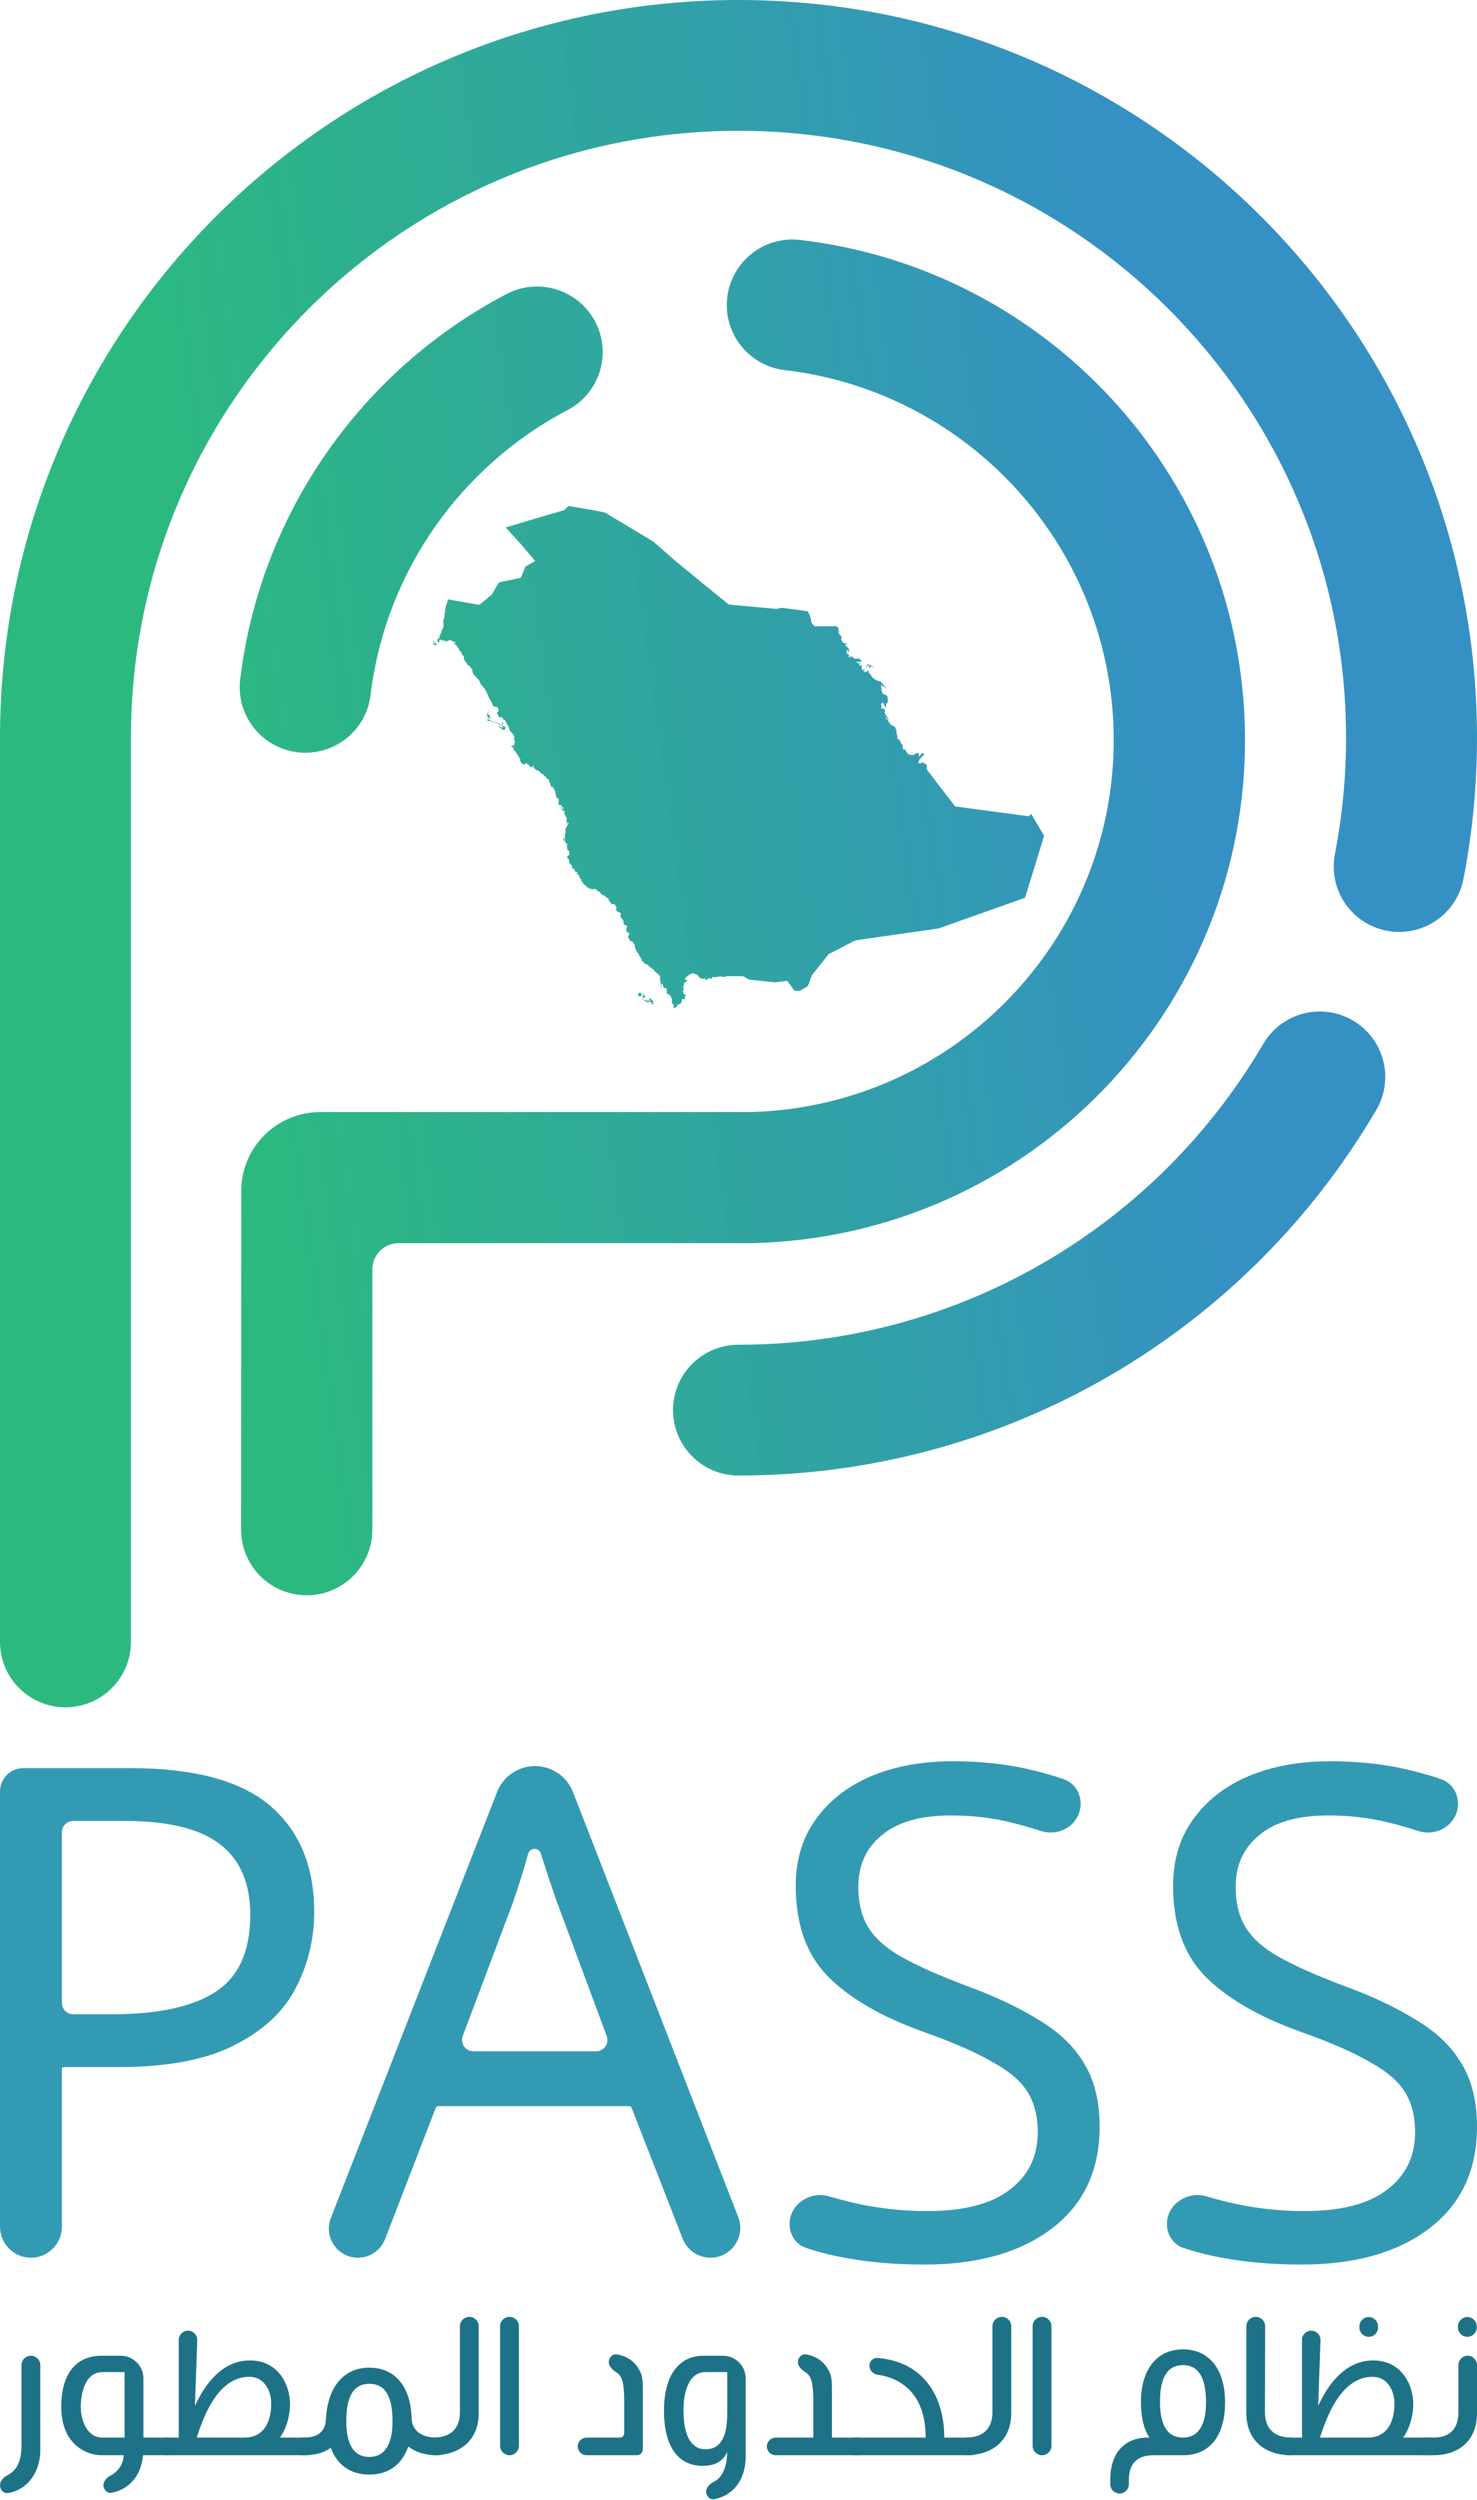 <svg width="130" height="220" viewBox="0 0 130 220" fill="none" xmlns="http://www.w3.org/2000/svg">
<g clip-path="url(#clip0)">
<path d="M65 0C100.898 0 130 29.069 130 64.927C130 69.131 129.599 73.287 128.809 77.354C128.204 80.475 125.18 82.514 122.055 81.909C118.963 81.31 116.93 78.343 117.478 75.256L117.495 75.162C118.145 71.817 118.475 68.395 118.475 64.927C118.475 35.427 94.533 11.512 65 11.512C35.762 11.512 12.004 34.951 11.532 64.044L11.525 64.927V144.495C11.525 147.674 8.945 150.251 5.762 150.251C2.58 150.251 0 147.674 0 144.495V64.697L0.008 63.902C0.556 28.516 29.444 0 65 0ZM70.422 21.116C92.052 23.649 108.786 41.627 109.554 63.568C110.401 87.775 91.627 108.122 67.485 109.355L66.639 109.39C66.535 109.394 66.376 109.398 66.16 109.405H35.084C33.829 109.405 32.808 110.404 32.773 111.648L32.773 111.712V134.624C32.773 137.81 30.186 140.393 26.994 140.393C23.837 140.393 21.272 137.863 21.22 134.724V134.624L21.235 104.791C21.243 100.971 24.347 97.874 28.174 97.869H66.135L66.348 97.858C84.464 97.226 98.636 82.054 98.004 63.97C97.442 47.908 85.303 34.712 69.554 32.633L69.076 32.574C65.906 32.202 63.638 29.337 64.01 26.173C64.382 23.009 67.253 20.745 70.422 21.116ZM119.072 89.805C121.818 91.411 122.742 94.937 121.134 97.681C109.554 117.444 88.353 129.855 65 129.855C61.817 129.855 59.237 127.278 59.237 124.098C59.237 120.951 61.766 118.395 64.904 118.344L65 118.343C84.026 118.343 101.305 108.339 110.9 92.352L111.188 91.865C112.795 89.122 116.325 88.199 119.072 89.805ZM50.084 44.532L50.586 44.618L51.087 44.705L51.589 44.792L52.091 44.878L52.294 44.913H52.295L53.16 45.081L53.296 45.135L53.438 45.218L53.699 45.376L53.921 45.51L54.144 45.643L54.366 45.778L54.589 45.911L55.034 46.179L55.256 46.313L55.479 46.447L55.701 46.58L55.924 46.714L56.146 46.847L56.369 46.98L56.592 47.114L56.813 47.246L57.037 47.38L57.258 47.513L57.485 47.648L57.653 47.795L57.868 47.982L58.082 48.169L58.296 48.356L58.511 48.543L58.751 48.754L58.991 48.964L59.231 49.174L59.472 49.384L59.473 49.385L59.74 49.605L59.965 49.789L60.188 49.972L60.411 50.156L60.635 50.339L60.925 50.577L61.216 50.814L61.507 51.052L61.797 51.29L62.088 51.527L62.378 51.764L62.669 52.001L62.96 52.238L63.201 52.435L63.443 52.631L63.685 52.828L63.926 53.024L64.121 53.182L64.138 53.188L64.154 53.196L64.17 53.202L64.187 53.208L64.419 53.229L64.621 53.247L64.823 53.266L65.024 53.284L65.227 53.303L65.487 53.327L65.746 53.35L66.007 53.374L66.266 53.397L66.526 53.421L66.787 53.445L67.046 53.469L67.306 53.492L67.499 53.51L67.692 53.527L67.886 53.545L68.079 53.562L68.346 53.587L68.457 53.563L68.568 53.54L68.679 53.516L68.79 53.492L69.073 53.527L69.356 53.562L69.639 53.598L69.924 53.633L70.176 53.667L70.429 53.701L70.681 53.734L70.934 53.768L71.076 53.786H71.077L71.231 54.05L71.371 54.439L71.383 54.512L71.392 54.668L71.417 54.757L71.451 54.843L71.49 54.909L71.544 54.959L71.603 55L71.65 55.05L71.671 55.127L71.807 55.125L72.258 55.121L72.709 55.116L73.16 55.111L73.611 55.107L73.671 55.171L73.702 55.194L73.769 55.224L73.779 55.245L73.801 55.372L73.802 55.469L73.78 55.533L73.722 55.512L73.709 55.531L73.705 55.54L73.702 55.552L73.752 55.556L73.795 55.544L73.826 55.518L73.843 55.473L73.872 55.492L73.87 55.518L73.843 55.572L73.827 55.647L73.825 55.681L73.839 55.749L73.871 55.808L74.082 56.044L74.096 56.078L74.059 56.133L74.04 56.188L74.038 56.244L74.052 56.306L74.077 56.351L74.157 56.463L74.175 56.493L74.171 56.527L74.168 56.538L74.207 56.562L74.295 56.601L74.322 56.605L74.408 56.601L74.431 56.608L74.481 56.636L74.512 56.643L74.523 56.651L74.521 56.669L74.513 56.688L74.504 56.702L74.487 56.71L74.47 56.708L74.452 56.702L74.408 56.724L74.397 56.742L74.4 56.783L74.424 56.821L74.475 56.873L74.534 56.92L74.58 56.94L74.582 56.953L74.638 57.039L74.741 57.141L74.753 57.17L74.73 57.228L74.726 57.265L74.729 57.299L74.737 57.314L74.731 57.335L74.709 57.38L74.677 57.427L74.642 57.453L74.66 57.419L74.664 57.395L74.658 57.324L74.666 57.284L74.68 57.261L74.689 57.237L74.677 57.196L74.639 57.236L74.598 57.343L74.556 57.373L74.602 57.249L74.607 57.215L74.595 57.161L74.575 57.165L74.553 57.204L74.505 57.407L74.504 57.453L74.498 57.46L74.489 57.479L74.492 57.495L74.521 57.492L74.535 57.478L74.553 57.431L74.572 57.412V57.541L74.582 57.571L74.605 57.567L74.629 57.543L74.642 57.512L74.66 57.544L74.663 57.581L74.658 57.63L74.691 57.642L74.715 57.628L74.733 57.6L74.746 57.571L74.747 57.621L74.742 57.639L74.729 57.651L74.741 57.677L74.738 57.695L74.722 57.705L74.695 57.707L74.719 57.77L74.729 57.787L74.667 57.756L74.642 57.757L74.624 57.787L74.677 57.809L74.723 57.807L74.757 57.779L74.781 57.728H74.798L74.816 57.769L74.785 57.8L74.774 57.857L74.789 57.903L74.833 57.905L74.852 57.884L74.84 57.863L74.821 57.844L74.816 57.824L74.836 57.798L74.863 57.783L74.921 57.769L74.97 57.764L75.003 57.781L75.094 57.866L75.188 57.914L75.213 57.948L75.164 57.983L75.2 58.001L75.232 57.997L75.247 57.977L75.233 57.944L75.276 57.963L75.32 57.976L75.416 57.983L75.438 57.977L75.483 57.951L75.502 57.944L75.53 57.947L75.58 57.962L75.608 57.966L75.658 57.981L75.697 58.017L75.755 58.101L75.774 58.117L75.792 58.128L75.809 58.139L75.825 58.161L75.831 58.183L75.836 58.234L75.844 58.258L75.811 58.26L75.793 58.245L75.786 58.219L75.79 58.181H75.773L75.72 58.245L75.58 58.23L75.531 58.279H75.512L75.495 58.23H75.45L75.354 58.279L75.375 58.292L75.431 58.307L75.46 58.32L75.482 58.337L75.497 58.352L75.515 58.366L75.546 58.379L75.562 58.401L75.576 58.411L75.59 58.407L75.632 58.363V58.358L75.646 58.345L75.653 58.328L75.66 58.319L75.677 58.328L75.695 58.346L75.72 58.358L75.701 58.397L75.677 58.416L75.653 58.432L75.632 58.455L75.625 58.488L75.624 58.561L75.617 58.594L75.644 58.587L75.673 58.571L75.702 58.55L75.729 58.526L75.757 58.516L75.791 58.525L75.844 58.555L75.823 58.611L75.831 58.666L75.85 58.722L75.86 58.781L75.854 58.903L75.868 58.954L75.912 58.949L75.909 59.001L75.926 59.02L75.953 59.014L75.98 58.987L75.968 58.945L75.99 58.916L76.03 58.914L76.067 58.949L76.083 58.928L76.096 58.96L76.089 58.988L76.074 59.018L76.067 59.056L76.058 59.078L76.036 59.087L76.008 59.088L75.98 59.084L76.001 59.117L76.062 59.129L76.083 59.163L76.108 59.147L76.124 59.124L76.154 59.066L76.156 59.078L76.158 59.081L76.162 59.079L76.171 59.084L76.145 59.135L76.167 59.143L76.232 59.122L76.272 59.129L76.339 59.16L76.38 59.163L76.312 59.088L76.291 59.043L76.328 59.005L76.36 59.004L76.384 59.02L76.407 59.039L76.433 59.046L76.452 59.037L76.502 58.987L76.493 59.033L76.469 59.103L76.467 59.144L76.482 59.209L76.496 59.245L76.51 59.261L76.558 59.283L76.604 59.337L76.75 59.569L76.825 59.662L76.847 59.68L76.919 59.712L76.942 59.731L76.98 59.77L77.005 59.79L77.163 59.863L77.261 59.936L77.318 59.942L77.377 59.939L77.439 59.947L77.518 59.994L77.592 60.066L77.719 60.24L77.762 60.318L77.947 60.453L77.988 60.5L77.998 60.573L77.882 60.47L77.822 60.431L77.683 60.413L77.647 60.401L77.623 60.369L77.603 60.264L77.581 60.282L77.557 60.33L77.545 60.377L77.543 60.412L77.545 60.446L77.552 60.477L77.57 60.505L77.596 60.532L77.603 60.546L77.592 60.721L77.596 60.768L77.665 60.985L77.693 61.03L77.734 61.072L77.78 61.101L77.999 61.177L78.073 61.244L78.118 61.341L78.136 61.47L78.135 61.779L78.125 61.847L78.1 61.903L78.049 61.936L78.048 61.892L78.028 61.877L78.002 61.887L77.978 61.918L77.995 61.989L77.988 62.099L77.968 62.21L77.946 62.288L77.906 62.258L77.895 62.217L77.896 62.173L77.892 62.131L77.874 62.097L77.852 62.074L77.827 62.056L77.807 62.034L77.793 62.024H77.781L77.773 62.017L77.769 61.938L77.763 61.919L77.753 61.896L77.733 61.869L77.703 61.838L77.668 61.819L77.641 61.829L77.574 61.958L77.553 61.977L77.525 61.994L77.538 62.031L77.565 62.069L77.58 62.083L77.585 62.103L77.609 62.144L77.613 62.172L77.605 62.179L77.587 62.185L77.57 62.197L77.561 62.218L77.567 62.26L77.576 62.3L77.579 62.34L77.561 62.384L77.604 62.399L77.641 62.377L77.658 62.334L77.647 62.288L77.672 62.295L77.689 62.31L77.719 62.346L77.732 62.352L77.743 62.349L77.751 62.352L77.753 62.374L77.754 62.391L77.757 62.4L77.764 62.403L77.779 62.404L77.844 62.419L77.869 62.457L77.882 62.508L77.911 62.558V62.578L77.86 62.631L77.887 62.764L77.947 62.91L77.998 63.004L78.15 63.19L78.214 63.297L78.24 63.431H78.224L78.179 63.297L78.162 63.275L78.131 63.268L78.094 63.25L78.062 63.228L78.03 63.181L77.991 63.149L77.953 63.145L77.946 63.199L77.963 63.24L78.029 63.287L78.049 63.316L78.063 63.287L78.066 63.275H78.084L78.18 63.478L78.469 63.854L78.536 63.913L78.528 63.875L78.512 63.832L78.504 63.795L78.527 63.78L78.554 63.768L78.565 63.774L78.576 63.836L78.588 63.851L78.601 63.859L78.606 63.866L78.627 63.905L78.674 63.927L78.761 63.954L78.783 63.98L78.832 64.107L78.813 64.127L78.844 64.17L78.878 64.244L78.907 64.325L78.918 64.388L78.915 64.424L78.902 64.486L78.9 64.523L78.905 64.559L78.917 64.584L78.928 64.603L78.942 64.652L78.979 64.72L78.986 64.763L78.971 64.878L78.991 64.993L79.012 65.057L79.039 65.091L79.059 65.037L79.125 65.092L79.194 65.18L79.222 65.225L79.265 65.268L79.314 65.453L79.378 65.496L79.429 65.543L79.451 65.651L79.457 65.823L79.468 65.856L79.489 65.905L79.516 65.951L79.543 65.978L79.581 65.977L79.636 65.923L79.821 66.231L79.941 66.37L80.069 66.424L80.22 66.446L80.364 66.445L80.496 66.4L80.668 66.258L80.675 66.285L80.805 66.265L80.829 66.281L80.849 66.311L80.872 66.327L80.9 66.303L80.903 66.326L80.9 66.351L80.891 66.371L80.873 66.38L80.86 66.394L80.864 66.425L80.876 66.451L80.884 66.457L80.875 66.552L80.891 66.566L80.935 66.55L80.969 66.524L81.039 66.401L81.075 66.365L81.107 66.342L81.127 66.311L81.146 66.278L81.163 66.266L81.209 66.27L81.249 66.278L81.266 66.313L81.278 66.35L81.309 66.355H81.349L81.387 66.38V66.401L81.346 66.42L81.294 66.436L81.249 66.461L81.23 66.505H81.22L81.162 66.569L81.15 66.592L81.137 66.63L81.126 66.647L80.976 66.76L80.953 66.793L80.946 66.806L80.913 66.852L80.9 66.877L80.895 66.904L80.89 66.966L80.884 66.993L80.882 67.009L80.884 67.028L80.884 67.044L80.873 67.051L80.846 67.049L80.835 67.052L80.83 67.06L80.828 67.12L80.83 67.151L80.839 67.165L80.998 67.18L81.056 67.165L81.087 67.145L81.108 67.127L81.132 67.113L81.171 67.107L81.339 67.143L81.384 67.178L81.458 67.262L81.567 67.295L81.582 67.403L81.581 67.474L81.575 67.654L81.59 67.726L81.627 67.792L81.772 67.981L81.904 68.154L82.036 68.326L82.169 68.499L82.301 68.671L82.433 68.844L82.566 69.016L82.698 69.188L82.83 69.361L82.962 69.533L83.095 69.705L83.227 69.878L83.359 70.05L83.491 70.221L83.624 70.393L83.756 70.564L83.889 70.736L84.024 70.912L84.076 70.957L84.138 70.978L84.545 71.032L84.898 71.08L85.251 71.127L85.603 71.174L86.308 71.269L86.661 71.316L87.013 71.363L87.366 71.41L87.719 71.457L88.072 71.505L88.424 71.552L88.778 71.599L89.13 71.647L89.482 71.694L89.836 71.741L90.188 71.788L90.535 71.834L90.573 71.827L90.742 71.606L90.903 71.877L91.108 72.221L91.313 72.565L91.518 72.909L91.723 73.252L91.857 73.478L91.884 73.538L91.885 73.601L91.777 73.952L91.761 74.006L91.713 74.159L91.64 74.398L91.546 74.706L91.433 75.07L91.308 75.476L91.175 75.911L90.898 76.805L90.764 77.238L90.639 77.642L90.527 78.003L90.432 78.309L90.359 78.544L90.311 78.695L90.295 78.749L90.213 79.011L89.832 79.147L89.397 79.302L88.963 79.456L88.529 79.609L88.095 79.764L87.661 79.918L87.227 80.073L86.359 80.38L85.925 80.535L85.49 80.689L85.057 80.842L84.623 80.996L84.188 81.15L83.755 81.304L83.321 81.458L82.605 81.711L82.203 81.768L81.797 81.826L81.391 81.885L80.985 81.942L80.578 82L79.766 82.117L79.36 82.174L78.953 82.232L78.547 82.29L77.734 82.406L77.328 82.464L76.922 82.522L76.516 82.58L76.109 82.638L75.703 82.695L75.376 82.743L75.14 82.829L75.027 82.888L74.663 83.077L74.227 83.301L73.741 83.552L73.305 83.777L72.98 83.944L72.923 83.985L72.726 84.234L72.496 84.524L72.095 85.03L71.717 85.507L71.47 85.818L71.427 85.9L71.308 86.234L71.138 86.704L71.061 86.808L70.771 86.979L70.461 87.162L70.385 87.192L70.303 87.204L69.933 87.189L69.901 87.168L69.686 86.868L69.499 86.605L69.334 86.374L69.241 86.319L68.677 86.398L68.258 86.456L67.643 86.392L67.163 86.343L66.533 86.277L65.995 86.222L65.879 86.183L65.466 85.94L65.322 85.911L64.897 85.908L64.52 85.906L64.006 85.902L63.951 85.915L63.792 85.975L63.721 85.979L63.546 85.943L63.391 85.937L63.146 85.963L62.952 86.009L62.904 86.012L62.796 85.98L62.745 85.974L62.707 86.001L62.67 86.067L62.632 86.115L62.583 86.138L62.517 86.128L62.42 86.077L62.377 86.072L62.322 86.102L62.283 86.148L62.25 86.2L62.211 86.24L62.151 86.248L62.121 86.242L62.106 86.234L62.098 86.221L62.088 86.2L62.094 86.146V86.117L62.079 86.11L62.02 86.128L61.976 86.131L61.875 86.121L61.78 86.132H61.734L61.683 86.114L61.579 86.03L61.401 85.829L61.294 85.765L61.107 85.684L61.066 85.673L60.98 85.67L60.934 85.659L60.878 85.667L60.822 85.688L60.599 85.829L60.378 86.021L60.256 86.172L60.249 86.185L60.393 86.233L60.443 86.271L60.47 86.329L60.46 86.382L60.404 86.41L60.346 86.424L60.279 86.452L60.226 86.494L60.211 86.547L60.213 86.608L60.199 86.662L60.145 86.768L60.13 86.823L60.141 86.866L60.161 86.91L60.175 86.969L60.175 87.027L60.164 87.078L60.123 87.181L60.106 87.247L60.116 87.292L60.169 87.396L60.2 87.493L60.229 87.518L60.324 87.543L60.349 87.564L60.367 87.593L60.37 87.628L60.359 87.655L60.341 87.669L60.317 87.679L60.294 87.697L60.257 87.752L60.264 87.788L60.286 87.829L60.302 87.895L60.287 87.944L60.243 87.953L60.141 87.921L60.078 87.91L60.046 87.923L60.033 87.96L60.03 88.016L60.019 88.066L59.954 88.24L59.922 88.285L59.867 88.327L59.757 88.393L59.719 88.407L59.621 88.425L59.593 88.436L59.584 88.472L59.591 88.512L59.593 88.555L59.572 88.597L59.507 88.643L59.417 88.681L59.297 88.723L59.294 88.718L59.294 88.622L59.277 88.594L59.312 88.508L59.294 88.457L59.172 88.318L59.143 88.257L59.134 88.206L59.136 88.09L59.166 87.977L59.165 87.928L59.119 87.917L59.136 87.897L59.106 87.868L59.08 87.827L59.074 87.789L59.102 87.77L59.087 87.743L59.015 87.679L58.999 87.66L58.967 87.612L58.908 87.545L58.891 87.533L58.809 87.488L58.784 87.484L58.756 87.499L58.669 87.378L58.705 87.261L58.686 87.218V87.087L58.675 87.041L58.651 87.026L58.627 87.013L58.616 86.979L58.595 86.955L58.549 86.951L58.498 86.954L58.461 86.951L58.431 86.923L58.405 86.88L58.373 86.805L58.362 86.766L58.349 86.675L58.336 86.638L58.314 86.618L58.199 86.567L58.206 86.613L58.224 86.656L58.269 86.731L58.217 86.764L58.243 86.938L58.216 86.987L58.202 86.932L58.199 86.749L58.189 86.695L58.155 86.591L58.111 86.229L58.094 86.165L58.083 86.118L58.098 85.985L58.094 85.929L58.076 85.869L58.06 85.844L58.035 85.834L58.009 85.833L57.989 85.827L57.976 85.815L57.971 85.791L57.956 85.76L57.682 85.524L57.66 85.516L57.652 85.531L57.635 85.507L57.608 85.451L57.557 85.38L57.542 85.335L57.532 85.314L57.513 85.306L57.456 85.318L57.429 85.312L57.419 85.278L57.406 85.255L57.296 85.139L57.292 85.145L57.276 85.152L57.257 85.158H57.242L57.218 85.133L57.14 85.021L57.114 85.007L56.964 84.865L56.909 84.887L56.814 84.821L56.757 84.829L56.733 84.759L56.688 84.714L56.634 84.677L56.583 84.627L56.476 84.49L56.46 84.444L56.464 84.41L56.472 84.38L56.467 84.359L56.435 84.351L56.416 84.343L56.412 84.324L56.413 84.3L56.41 84.28L56.303 84.183L56.264 84.127L56.287 84.077L56.243 84.021L56.225 83.992L56.218 83.958L56.206 83.942L56.184 83.934L56.17 83.918L56.181 83.876L56.13 83.871L56.081 83.857L56.088 83.846L56.092 83.837L56.098 83.83L56.112 83.821L56.096 83.789L56.074 83.774L56.045 83.773L56.01 83.784L56.026 83.759L56.039 83.733L56.041 83.71L56.027 83.691L56.043 83.655L56.028 83.637L55.995 83.632L55.956 83.636L55.964 83.6L55.956 83.548L55.937 83.498L55.913 83.463L55.902 83.43L55.886 83.328L55.88 83.307L55.874 83.284L55.87 83.141L55.864 83.125L55.857 83.113L55.845 83.106L55.826 83.103L55.813 83.093L55.808 83.07L55.807 83.045L55.802 83.029L55.711 82.965L55.697 82.948L55.693 82.919L55.68 82.886L55.661 82.858L55.622 82.841L55.607 82.828L55.595 82.814L55.592 82.809L55.576 82.814L55.548 82.842L55.539 82.846L55.511 82.836L55.483 82.819L55.458 82.797L55.437 82.772L55.369 82.62L55.34 82.579L55.308 82.544L55.292 82.513L55.289 82.476L55.296 82.423L55.357 82.247L55.366 82.192L55.373 82.171L55.388 82.161L55.39 82.146L55.366 82.108L55.355 82.105L55.3 82.076L55.296 82.071L55.193 82.045L55.166 81.961L55.165 81.945L55.116 81.879L55.105 81.87L55.102 81.843L55.107 81.814L55.122 81.76L55.134 81.731L55.147 81.71L55.156 81.689L55.162 81.64L55.173 81.584L55.206 81.518L55.184 81.478L55.138 81.447L55.087 81.427L54.978 81.394L54.933 81.362L54.906 81.288L54.871 81.231L54.861 81.206L54.861 81.175L54.881 81.113L54.879 81.087L54.864 81.037L54.861 81.01L54.85 80.987L54.804 80.961L54.793 80.938L54.782 80.88L54.754 80.851L54.715 80.83L54.647 80.774L54.651 80.765L54.654 80.733L54.649 80.706L54.624 80.664L54.618 80.641L54.614 80.612L54.6 80.569L54.602 80.539L54.618 80.512L54.643 80.49L54.655 80.47L54.637 80.448L54.643 80.419L54.638 80.392L54.624 80.369L54.618 80.337L54.401 80.258L54.34 80.226L54.212 80.091L54.151 80.057V80.041L54.178 80.045L54.237 80.078L54.252 79.967L54.246 79.832L54.228 79.773L54.112 79.602L54.062 79.569L53.931 79.554L53.881 79.556L53.858 79.582L53.888 79.65L53.849 79.618L53.817 79.561L53.796 79.507L53.793 79.484L53.757 79.46L53.654 79.308L53.576 79.259L53.559 79.242L53.562 79.222L53.593 79.151L53.578 79.103L53.547 79.074L53.471 79.04L53.375 78.981L53.352 78.973L53.329 78.935L53.307 78.927L53.283 78.914L53.22 78.825L53.2 78.814L53.137 78.798L53.116 78.796L53.069 78.784L53.017 78.753L52.902 78.659L52.81 78.556L52.828 78.516L52.785 78.487L52.719 78.468L52.64 78.456L52.625 78.442L52.601 78.407L52.561 78.371L52.539 78.345L52.541 78.333L52.516 78.317L52.434 78.241L52.394 78.222L52.337 78.222L52.273 78.234L52.223 78.252L52.202 78.276L52.141 78.253L52.032 78.187L51.976 78.163L51.979 78.197L51.994 78.216L52.015 78.23L52.036 78.248L52.048 78.254L52.072 78.27L52.088 78.288L52.071 78.296L52.028 78.284L51.779 78.13L51.744 78.1L51.71 78.084L51.66 78.069L51.614 78.047L51.574 77.965L51.53 77.922L51.394 77.815L51.325 77.746L51.174 77.5L51.125 77.458V77.437L51.15 77.439L51.17 77.436L51.185 77.424L51.194 77.4L51.155 77.394L51.123 77.374L51.064 77.318L51.048 77.288L51.032 77.208L51.021 77.177L50.935 77.082L50.928 77.036L50.968 76.971L50.881 76.941L50.846 76.936L50.852 76.957L50.864 76.972L50.879 76.983L50.897 76.992L50.848 76.976L50.792 76.944L50.759 76.902L50.777 76.86L50.753 76.848L50.743 76.832L50.745 76.811L50.76 76.787L50.771 76.808L50.79 76.824L50.816 76.834L50.846 76.842L50.834 76.809L50.831 76.794L50.829 76.777L50.823 76.752L50.812 76.751L50.795 76.755L50.777 76.748L50.743 76.699L50.728 76.698L50.725 76.748L50.67 76.714L50.598 76.656L50.546 76.587L50.55 76.525L50.56 76.539L50.58 76.556L50.597 76.562L50.603 76.544L50.595 76.512L50.58 76.499L50.562 76.493L50.541 76.479L50.517 76.467L50.49 76.472L50.464 76.482L50.439 76.488L50.438 76.477L50.367 76.366L50.35 76.327L50.343 76.281L50.342 76.216L50.334 76.191L50.3 76.167L50.292 76.142L50.289 76.109L50.28 76.097L50.262 76.092L50.157 76.015L50.128 75.984L50.111 75.909L50.088 75.856L50.083 75.823L50.088 75.81L50.112 75.775L50.117 75.758L50.1 75.719L50.005 75.57L49.969 75.548L49.89 75.421L50.091 75.243L50.119 75.177L50.122 75.09L50.103 75.011L50.065 74.969V74.954L50.093 74.93L50.089 74.893L50.048 74.802L50.016 74.861L49.989 74.868L49.966 74.838L49.942 74.782L49.961 74.766L49.919 74.705L49.91 74.625L49.914 74.539L49.909 74.465L49.882 74.39L49.887 74.35L49.935 74.332L49.948 74.316L49.96 74.279L49.962 74.236L49.942 74.202L49.923 74.26L49.91 74.284L49.89 74.296L49.855 74.298L49.847 74.285V74.262L49.838 74.24L49.822 74.225L49.811 74.216L49.8 74.206L49.788 74.183L49.78 74.158L49.776 74.113L49.769 74.09L49.764 74.089L49.735 74.072L49.729 74.062L49.722 74.041L49.717 74.032L49.63 73.958L49.598 73.907L49.573 73.824L49.543 73.77L49.645 73.795L49.673 73.826L49.682 73.892L49.721 73.974L49.735 73.995L49.764 74.006L49.761 73.975L49.744 73.941L49.735 73.939L49.712 73.55L49.698 73.506L49.712 73.477V73.424L49.717 73.395L49.728 73.384L49.762 73.36L49.769 73.346L49.774 73.294L49.798 73.184L49.804 73.129H49.788L49.752 73.223L49.735 73.182L49.743 73.153L49.76 73.123L49.769 73.083V72.97L49.788 72.896L49.872 72.799L49.897 72.681L49.915 72.655L49.939 72.632L49.961 72.603L49.995 72.526L50.039 72.481L50.048 72.469V72.435L50.034 72.403L50.009 72.385L49.977 72.392L49.96 72.419L49.942 72.498L49.926 72.526L49.89 72.422L49.876 72.304L49.872 71.965L49.854 71.927L49.783 71.83L49.717 71.675L49.668 71.593L49.649 71.55L49.655 71.516L49.722 71.454L49.718 71.432L49.597 71.295L49.547 71.254L49.525 71.268L49.534 71.282L49.579 71.331L49.596 71.355L49.604 71.385L49.607 71.413L49.613 71.441L49.63 71.468L49.612 71.487L49.584 71.43L49.438 71.221L49.345 71.037L49.298 70.995L49.373 71.005L49.465 71.169L49.509 71.184L49.537 71.201L49.561 71.197L49.581 71.177L49.596 71.146L49.569 71.114L49.526 71.031L49.5 71.014L49.482 71.006L49.462 70.986L49.445 70.958L49.438 70.928L49.416 70.884L49.366 70.863L49.308 70.849L49.265 70.825L49.214 70.835L49.178 70.791L49.125 70.674L49.153 70.645L49.175 70.609L49.189 70.568L49.195 70.53L49.149 70.423L49.152 70.406L49.173 70.373L49.163 70.312L49.132 70.274L49.09 70.313L49.079 70.287L49.077 70.263L49.082 70.241L49.09 70.216L49.051 70.221L48.998 70.189L48.954 70.135L48.934 70.074L48.938 70.03L48.932 70.009L48.91 69.979L48.904 69.957L48.909 69.921L48.92 69.883L48.934 69.857L48.892 69.827L48.878 69.751L48.871 69.661L48.848 69.59L48.841 69.601L48.824 69.615L48.813 69.629L48.81 69.563L48.793 69.493L48.77 69.428L48.744 69.38L48.702 69.334L48.683 69.303L48.675 69.258L48.665 69.232L48.615 69.244L48.59 69.228H48.569L48.572 69.275L48.595 69.299L48.659 69.323V69.341L48.574 69.334L48.508 69.214L48.431 68.961L48.344 68.809L48.327 68.746L48.316 68.677L48.297 68.612L48.258 68.562L48.233 68.549L48.204 68.543L48.145 68.541L48.13 68.527L48.106 68.461L48.092 68.446L48.075 68.431L48.034 68.359L48.014 68.332L47.988 68.32L47.934 68.307L47.908 68.294L47.878 68.253L47.847 68.195L47.81 68.143L47.76 68.121L47.714 68.112L47.668 68.088L47.629 68.058L47.597 68.028L47.518 67.922L47.498 67.905L47.455 67.885L47.322 67.77L47.302 67.761L47.291 67.766L47.26 67.792L47.25 67.797L47.208 67.783L47.168 67.751L47.06 67.632L46.937 67.548L46.964 67.543L47.023 67.508L47.001 67.494L46.98 67.489L46.958 67.494L46.937 67.508L46.948 67.471L46.969 67.439L46.983 67.408L46.972 67.376L46.953 67.372L46.931 67.386L46.91 67.405L46.892 67.415L46.868 67.433L46.875 67.472L46.888 67.511L46.875 67.529L46.842 67.524L46.781 67.507L46.693 67.504L46.658 67.471L46.56 67.342L46.54 67.309L46.517 67.288L46.474 67.28L46.436 67.261L46.364 67.183L46.326 67.165L46.288 67.174L46.239 67.196L46.2 67.225L46.197 67.253L46.214 67.294L46.167 67.293L46.018 67.246L45.981 67.229L45.949 67.205L45.91 67.165L45.881 67.126L45.807 66.993L45.773 66.958L45.752 66.942L45.75 66.918L45.772 66.858L45.786 66.865L45.81 66.872L45.824 66.877L45.422 66.208L45.266 66.047L45.192 65.948L45.189 65.87L45.196 65.85L45.2 65.822L45.196 65.794L45.189 65.775L45.17 65.765L45.136 65.798L45.111 65.802L45.066 65.775L45.033 65.73L44.989 65.63L45.054 65.632L45.111 65.641L45.168 65.643L45.202 65.631L45.203 65.59L45.217 65.553L45.243 65.556L45.263 65.568L45.267 65.431L45.322 65.312L45.316 65.249L45.267 65.131L45.25 65.064L45.267 64.898L45.262 64.835L45.249 64.774L45.227 64.719L45.197 64.666L45.149 64.609L45.121 64.581L45.093 64.561L45.069 64.539L45.045 64.487L45.024 64.465L44.974 64.425L44.923 64.369L44.88 64.305L44.849 64.242L44.843 64.214L44.838 64.151L44.832 64.127L44.815 64.101L44.776 64.058L44.764 64.03L44.809 63.998L44.772 63.934L44.659 63.819L44.639 63.782L44.599 63.662L44.585 63.642L44.551 63.62L44.537 63.605L44.534 63.588L44.536 63.554L44.529 63.537L44.507 63.504L44.471 63.422L44.451 63.391L44.418 63.366L44.344 63.336L44.312 63.316L44.213 63.154L44.15 63.074L44.094 63.071L44.089 63.102L44.107 63.135L44.115 63.163L44.086 63.181L44.054 63.17L43.975 63.114L43.937 63.101L43.916 63.086L43.857 63.012L43.842 62.986L43.838 62.968L43.842 62.907L43.836 62.891L43.806 62.883L43.79 62.869L43.759 62.799L43.756 62.732L43.78 62.669L43.833 62.607L43.867 62.549L43.876 62.472L43.865 62.391L43.842 62.326L43.782 62.261L43.701 62.219L43.612 62.196L43.529 62.189L43.437 62.156L43.377 62.075L43.216 61.689L43.157 61.59L43.047 61.44L42.86 60.975L42.659 60.612L42.538 60.456L42.391 60.323L42.324 60.246L42.284 60.122L42.207 59.987L42.157 59.809L42.111 59.822L42.076 59.79L42.017 59.693L41.852 59.544L41.649 59.278L41.577 59.137L41.568 59.114L41.565 59.086L41.57 59.062L41.595 59.021L41.601 58.997L41.589 58.962L41.528 58.869L41.494 58.828L41.488 58.809L41.479 58.81L41.315 58.613L41.194 58.53L41.163 58.502L41.103 58.427L41.036 58.315L40.959 58.238L40.862 58.057L40.835 57.983L40.826 57.925L40.823 57.822L40.809 57.767L40.788 57.73L40.704 57.641L40.657 57.563L40.592 57.387L40.54 57.314L40.516 57.298L40.465 57.277L40.445 57.264L40.431 57.243L40.419 57.204L40.394 57.151L40.383 57.068L40.359 57.028L40.226 56.879L40.187 56.807L40.162 56.779L40.123 56.761L40 56.663V56.682H39.983L39.955 56.644L39.988 56.615L40.045 56.59L40.089 56.562L40.115 56.575L40.112 56.559L40.089 56.514L40.073 56.508L40.003 56.492L39.983 56.483H39.965V56.503H39.949L39.94 56.485L39.925 56.466L39.907 56.45L39.888 56.444L39.842 56.446L39.819 56.443L39.789 56.412L39.671 56.326L39.646 56.344L39.616 56.343H39.59L39.597 56.359L39.606 56.373L39.618 56.385L39.592 56.371L39.564 56.351L39.535 56.341L39.504 56.355L39.478 56.373L39.401 56.396L39.38 56.407L39.365 56.423L39.356 56.444H39.339V56.425H39.321L39.288 56.433L39.237 56.424L39.185 56.425L39.15 56.465L39.144 56.45H39.141L39.131 56.444V56.425H39.15V56.403L39.141 56.383L39.153 56.366L39.176 56.354L39.201 56.345L39.176 56.335L39.151 56.332L39.126 56.335L39.096 56.345V56.366H39.115V56.385L39.088 56.395L39.069 56.414L39.044 56.465L39.037 56.453L39.028 56.45L39.02 56.448L39.011 56.444L39.021 56.427L39.036 56.41L39.056 56.396L39.081 56.385L39.079 56.374V56.362L39.081 56.345L39.045 56.343L39.016 56.35L38.998 56.369L38.993 56.403L38.979 56.395L38.975 56.393L38.971 56.397L38.958 56.403V56.393L38.958 56.374L38.958 56.366H38.944V56.385H38.924L38.911 56.36L38.898 56.347L38.886 56.349L38.871 56.366L38.848 56.347L38.843 56.339L38.826 56.315L38.818 56.302L38.802 56.267L38.795 56.274L38.785 56.281L38.775 56.291L38.765 56.306L38.734 56.281L38.724 56.293L38.722 56.322L38.714 56.345L38.695 56.357L38.661 56.372L38.645 56.385V56.403L38.698 56.444V56.465L38.681 56.466L38.675 56.472L38.67 56.478L38.665 56.483L38.645 56.465L38.632 56.513L38.631 56.551L38.614 56.575L38.559 56.584L38.562 56.57L38.566 56.568L38.569 56.568L38.577 56.562L38.559 56.542L38.547 56.501L38.542 56.464L38.541 56.394L38.523 56.373L38.46 56.399L38.471 56.366L38.456 56.345L38.493 56.29L38.517 56.27L38.539 56.26L38.541 56.244L38.557 56.237L38.578 56.216L38.593 56.208L38.577 56.187L38.585 56.172L38.593 56.16L38.607 56.153L38.627 56.148V56.161L38.621 56.164L38.615 56.164L38.61 56.166L38.636 56.179L38.657 56.187L38.671 56.178L38.679 56.148H38.665V56.128L38.646 56.11L38.65 56.091L38.67 56.075L38.698 56.068V56.047L38.69 56.022L38.714 55.889L38.724 55.895L38.741 55.903L38.75 55.91L38.749 55.901L38.75 55.87L38.736 55.88L38.729 55.886L38.714 55.87L38.765 55.82L38.817 55.724L38.856 55.62L38.883 55.484L38.932 55.408L38.951 55.322L38.969 55.273L38.993 55.232L39.02 55.215L39.043 55.153L39.007 54.672L39.024 54.569L39.057 54.476L39.096 54.399V54.381H39.081L39.123 54.306L39.13 54.27L39.115 54.238V54.22L39.145 54.131L39.139 54.093L39.096 54.08V54.062L39.134 53.997L39.175 53.877L39.194 53.753L39.166 53.681V53.64L39.195 53.586L39.219 53.523L39.27 53.262L39.281 53.224L39.309 53.159L39.306 53.141L39.309 53.099L39.334 53.074L39.393 53.041L39.375 52.992L39.368 52.927L39.378 52.885L39.408 52.902L39.41 52.892L39.411 52.884L39.415 52.879L39.427 52.881L39.408 52.838L39.401 52.788L39.411 52.745L39.692 52.795L39.993 52.847L40.387 52.916L40.74 52.978L41.116 53.043L41.56 53.121L41.853 53.171L42.117 53.218L42.186 53.214L42.251 53.188L42.526 52.959L42.795 52.736L43.09 52.49L43.285 52.326L43.448 52.049L43.606 51.779L43.722 51.58L43.862 51.34L43.923 51.274L43.993 51.239L44.213 51.192L44.438 51.145L44.803 51.069L45.165 50.992L45.505 50.922L45.804 50.859L45.859 50.81L45.971 50.533L46.055 50.328L46.146 50.105L46.221 49.922L46.254 49.868L46.313 49.819L46.588 49.663L46.895 49.489L47.08 49.385L47.097 49.374L47.1 49.373L47.1 49.371L47.1 49.37L46.974 49.221L46.696 48.892L46.417 48.563L46.139 48.233L45.861 47.902L45.853 47.892L45.837 47.874L45.829 47.864L45.498 47.504L45.169 47.145L44.838 46.783L44.508 46.422L45.137 46.233L45.766 46.043L46.393 45.853L47.022 45.663L47.593 45.497L48.163 45.331L49.303 44.998L49.592 44.913L49.679 44.876L49.981 44.587L50.029 44.55L50.055 44.541L50.084 44.532ZM56.557 87.837L56.608 87.912L56.638 87.942L56.668 87.954L56.675 87.961L56.694 87.995L56.705 88.008L56.716 88.01L56.724 87.991L56.735 87.99L56.757 88L56.798 88.03L56.81 88.043L56.831 88.007L56.858 88.024L56.915 88.054L56.977 88.069L57.027 88.053L57.056 88.035L57.081 88.042L57.105 88.06L57.135 88.076L57.164 88.08L57.266 88.076L57.257 88.055L57.243 88.037L57.225 88.024L57.202 88.015L57.205 88.02L57.208 88.024L57.208 88.032L57.202 88.045L57.135 88.007L57.136 87.975L57.165 87.937L57.184 87.874L57.199 87.853L57.234 87.849L57.268 87.861L57.283 87.891L57.292 87.917L57.347 88.015L57.364 88.001L57.386 88.032L57.419 88.051L57.495 88.076L57.464 88.089L57.493 88.115L57.49 88.148L57.474 88.185L57.464 88.222L57.471 88.25L57.505 88.316L57.513 88.348L57.481 88.383L57.409 88.365L57.331 88.318L57.283 88.268L57.337 88.264L57.342 88.239L57.315 88.186L57.294 88.164L57.247 88.153L57.142 88.15L57.104 88.159L57.052 88.2L57.011 88.209L56.967 88.197L56.892 88.146L56.79 88.111L56.726 88.056L56.666 87.992L56.607 87.941L56.582 87.933L56.559 87.932L56.54 87.925L56.525 87.898L56.527 87.883L56.552 87.852L56.558 87.838L56.557 87.837ZM56.549 87.363L56.554 87.386L56.626 87.394L56.682 87.419L56.719 87.469L56.735 87.548L56.738 87.615L56.746 87.672L56.764 87.724L56.797 87.776L56.733 87.779L56.706 87.817L56.713 87.838L56.711 87.836L56.707 87.83L56.681 87.801L56.547 87.723L56.498 87.705L56.492 87.679L56.517 87.654L56.57 87.651L56.609 87.637L56.638 87.61L56.66 87.564L56.686 87.567L56.699 87.516L56.682 87.453L56.623 87.423L56.594 87.42L56.544 87.408L56.517 87.406L56.512 87.394L56.529 87.373L56.549 87.363ZM56.31 87.363L56.375 87.374L56.422 87.418L56.492 87.498V87.525L56.431 87.583L56.419 87.627L56.397 87.667L56.337 87.697L56.276 87.703L56.243 87.681L56.205 87.618L56.166 87.58L56.152 87.542L56.165 87.499L56.247 87.391L56.31 87.363ZM52.383 28.301C53.853 31.093 52.803 34.538 50.04 36.045L49.956 36.09C40.543 41.028 34.033 50.268 32.656 60.843L32.616 61.164C32.236 64.327 29.359 66.584 26.19 66.204C23.022 65.825 20.761 62.953 21.141 59.79C22.883 45.29 31.727 32.62 44.58 25.878C47.405 24.396 50.899 25.481 52.383 28.301ZM44.342 63.908L44.39 63.915L44.432 63.944L44.465 64.028L44.487 64.024L44.495 63.994L44.509 64.016L44.521 64.103L44.51 64.104L44.46 64.127L44.43 64.147L44.442 64.181L44.41 64.223L44.355 64.248L44.277 64.216L44.207 64.168L44.14 64.135L43.993 64.037L43.983 64.031L43.969 64.016V64.006L43.977 64.008L43.984 64.002L43.977 63.988L43.942 63.963L43.901 63.926L43.901 63.908L43.94 63.913L43.976 63.932L44.043 63.985L44.075 63.999L44.142 64.022L44.245 64.05L44.241 64.032L44.266 63.952L44.299 63.908H44.342ZM44.227 63.516L44.263 63.52L44.291 63.551L44.29 63.584L44.271 63.601L44.278 63.621L44.279 63.657L44.272 63.685L44.261 63.686L44.245 63.67L44.242 63.676L44.249 63.706L44.247 63.719L44.242 63.715L44.259 63.769L44.277 63.873L44.266 63.908L44.237 63.847L44.221 63.831L44.209 63.792L44.206 63.681L44.202 63.656V63.611L44.209 63.598L44.191 63.58L44.196 63.54L44.227 63.516ZM43.647 63.568L43.71 63.584L43.877 63.663L43.895 63.684L43.912 63.715L43.964 63.738L44.017 63.752L44.091 63.784L44.211 63.855L44.241 63.879L44.236 63.889L44.222 63.897L44.227 63.908L44.209 63.901L44.157 63.872L44.112 63.852L44.078 63.846L44.063 63.83L44.046 63.8L44.015 63.789L43.993 63.795L43.963 63.789L43.927 63.764L43.895 63.746L43.88 63.743L43.864 63.739L43.846 63.72L43.844 63.693L43.813 63.686L43.767 63.68L43.758 63.671L43.772 63.674L43.768 63.662L43.74 63.634L43.688 63.609L43.628 63.613L43.602 63.624L43.586 63.634L43.56 63.64L43.561 63.615L43.594 63.579L43.647 63.568ZM43.065 63.228L43.071 63.242L43.05 63.267L42.99 63.318L42.995 63.339L43.021 63.357L43.044 63.368H43.066L43.084 63.373L43.102 63.387L43.131 63.396L43.16 63.402L43.252 63.456L43.299 63.475L43.347 63.478L43.376 63.473L43.386 63.479L43.388 63.494L43.4 63.513L43.433 63.521L43.465 63.519L43.469 63.517L43.458 63.515L43.46 63.506L43.477 63.496L43.506 63.499L43.56 63.518L43.557 63.532L43.535 63.557L43.506 63.568L43.482 63.561L43.435 63.542L43.15 63.46L43.074 63.449L43.05 63.481L43.014 63.47L42.947 63.433L42.902 63.404L42.88 63.357L42.908 63.318L42.996 63.266L43.036 63.238L43.065 63.228ZM43.122 62.548L43.059 62.598L43.007 62.663L42.967 62.734L42.953 62.815L42.995 62.887L43.086 62.955L43.123 62.968L43.156 62.971L43.154 62.999L43.113 63.054L43.096 63.108L43.102 63.131L43.112 63.154L43.148 63.176L43.202 63.167L43.22 63.174L43.194 63.208L43.145 63.228L43.085 63.219L42.99 63.159L42.937 63.131L42.9 63.083L42.893 63.051L42.88 62.963L42.891 62.791L42.967 62.648L43.088 62.56L43.122 62.548ZM76.455 58.469L76.488 58.477L76.512 58.493L76.554 58.53L76.611 58.565L76.911 58.685L76.858 58.714L76.813 58.699L76.771 58.671L76.723 58.654L76.675 58.663L76.63 58.689L76.59 58.728L76.554 58.775L76.531 58.74L76.528 58.744L76.514 58.747L76.49 58.724L76.475 58.714V58.685L76.513 58.662L76.521 58.637L76.508 58.609L76.485 58.576L76.455 58.556L76.423 58.563L76.393 58.58L76.365 58.59L76.329 58.611L76.292 58.664L76.26 58.735L76.237 58.809L76.23 58.691L76.284 58.575L76.368 58.49L76.455 58.469ZM38.188 56.429L38.232 56.457L38.248 56.475L38.257 56.5L38.19 56.516L38.16 56.533L38.15 56.57L38.173 56.598L38.217 56.604L38.293 56.589L38.326 56.576L38.331 56.582H38.337L38.349 56.605L38.361 56.631L38.364 56.64L38.456 56.735V56.761L38.356 56.769L38.265 56.764L38.189 56.726L38.133 56.64L38.137 56.594L38.128 56.527L38.115 56.5L38.124 56.482L38.128 56.48L38.133 56.5L38.142 56.474L38.155 56.452L38.17 56.438L38.188 56.429Z" fill="url(#paint0_linear)"/>
</g>
<path d="M3.548 215.641C3.548 211.173 3.548 209.103 3.548 208.144C3.548 207.686 3.177 207.317 2.719 207.317V207.317C2.261 207.317 1.89 207.686 1.89 208.143C1.89 210.048 1.89 214.587 1.89 214.631C1.89 215.136 1.948 216.072 1.62 216.801C1.432 217.263 1.073 217.622 0.67 217.827C0.319 218.006 0 218.325 0 218.719V218.719C0 219.12 0.322 219.459 0.718 219.394C2.528 219.095 3.548 217.42 3.548 215.641Z" fill="#1D7287"/>
<path d="M14.879 216.072V214.519H12.623V209.317C12.623 208.213 11.728 207.317 10.623 207.317H8.959C6.78 207.317 5.392 208.776 5.392 211.825C5.392 215.005 7.474 216.072 8.959 216.072H10.887C10.887 216.727 10.451 217.492 9.774 217.835C9.416 218.016 9.088 218.343 9.104 218.744V218.744C9.12 219.132 9.442 219.447 9.824 219.375C11.307 219.097 12.434 217.911 12.584 216.09V216.072H14.879ZM10.965 214.519C9.846 214.519 9.017 214.519 9.017 214.519C7.629 214.519 7.108 212.948 7.108 211.825C7.108 210.666 7.474 208.757 9.017 208.757C9.017 208.757 9.441 208.757 10.965 208.757C10.965 212.835 10.965 210.909 10.965 214.519Z" fill="#1D7287"/>
<path d="M27.09 216.072V214.519H24.641C25.316 213.565 25.528 212.368 25.528 211.582C25.528 209.861 24.487 207.729 21.999 207.729C19.531 207.729 18.007 209.861 17.159 211.732V211.694L17.361 205.953C17.377 205.492 17.008 205.11 16.547 205.11V205.11C16.097 205.11 15.732 205.474 15.732 205.924V214.519H14.517V216.072H27.09ZM23.869 211.526C23.869 213.041 23.291 214.519 21.517 214.519H17.313C17.757 213.21 18.991 209.169 21.941 209.169C23.31 209.169 23.869 210.46 23.869 211.526Z" fill="#1D7287"/>
<path d="M38.733 216.072V214.519H38.425C37.075 214.519 36.226 213.883 36.226 212.742C36.13 209.992 34.742 208.365 32.505 208.365C30.229 208.365 28.822 210.104 28.687 212.91C28.629 214.033 27.935 214.5 26.797 214.519H26.508V216.072H26.797C27.761 216.072 28.532 215.847 29.111 215.417C29.67 216.932 30.846 217.774 32.505 217.774C34.202 217.774 35.378 216.895 35.937 215.305C36.554 215.791 37.403 216.072 38.425 216.072H38.733ZM34.549 213.079C34.549 215.136 33.855 216.221 32.505 216.221C31.136 216.221 30.48 215.136 30.48 213.041C30.48 210.871 31.136 209.786 32.505 209.786C33.893 209.786 34.549 210.871 34.549 213.079Z" fill="#1D7287"/>
<path d="M42.137 212.368C42.137 212.353 42.137 206.849 42.137 204.721C42.137 204.263 41.766 203.894 41.308 203.894V203.894C40.85 203.894 40.479 204.265 40.479 204.723V212.293C40.479 213.696 39.688 214.519 38.145 214.519V216.072C40.575 216.072 42.137 214.669 42.137 212.368Z" fill="#1D7287"/>
<path d="M44.844 216.072C45.302 216.072 45.673 215.7 45.673 215.242V204.723C45.673 204.265 45.302 203.894 44.844 203.894V203.894C44.386 203.894 44.015 204.265 44.015 204.723V215.242C44.015 215.7 44.386 216.072 44.844 216.072V216.072Z" fill="#1D7287"/>
<path d="M56.057 216.072C56.345 216.072 56.578 215.839 56.578 215.551V210.404C56.578 209.393 56.539 209.057 56.269 208.57C55.873 207.833 55.191 207.348 54.309 207.198C53.962 207.139 53.658 207.4 53.594 207.746V207.746C53.511 208.194 53.892 208.555 54.28 208.795C54.771 209.099 54.939 209.815 54.939 211.245V214.147C54.939 214.353 54.772 214.519 54.567 214.519H51.627C51.198 214.519 50.85 214.867 50.85 215.295V215.295C50.85 215.724 51.198 216.072 51.627 216.072H56.057Z" fill="#1D7287"/>
<path d="M65.632 216.203C65.632 215.707 65.632 211.78 65.632 209.315C65.632 208.211 64.735 207.317 63.631 207.317C62.222 207.317 61.91 207.317 61.91 207.317C59.751 207.317 58.44 209.057 58.44 212.143C58.44 215.305 59.674 217.007 61.853 217.007C62.913 217.007 63.646 216.614 63.993 215.791C64.024 216.716 63.739 217.961 62.848 218.399C62.481 218.58 62.136 218.9 62.153 219.309V219.309C62.168 219.695 62.489 220.008 62.869 219.938C64.471 219.641 65.632 218.29 65.632 216.203ZM64.012 212.199C64.012 213.453 63.916 215.548 62.103 215.548C60.368 215.548 60.156 213.359 60.156 212.087C60.156 210.909 60.445 208.757 62.103 208.757C62.103 208.757 62.489 208.757 64.012 208.757C64.012 210.366 64.012 212.199 64.012 212.199Z" fill="#1D7287"/>
<path d="M75.712 216.072V214.519H73.225V210.404C73.225 209.393 73.186 209.057 72.916 208.57C72.52 207.833 71.838 207.348 70.956 207.198C70.609 207.139 70.305 207.4 70.241 207.746V207.746C70.158 208.194 70.539 208.555 70.927 208.795C71.418 209.099 71.585 209.815 71.585 211.245V214.519H68.274C67.845 214.519 67.497 214.867 67.497 215.295V215.295C67.497 215.724 67.848 216.072 68.277 216.072C73.979 216.072 75.712 216.072 75.712 216.072Z" fill="#1D7287"/>
<path d="M85.601 216.072V214.519H83.113C83.113 210.907 81.299 207.831 77.23 207.513C76.838 207.482 76.519 207.803 76.519 208.196V208.196C76.519 208.603 76.861 208.935 77.264 208.991C78.648 209.182 81.474 210.111 81.474 214.519H75.13V216.072H85.601Z" fill="#1D7287"/>
<path d="M89.008 212.368C89.008 212.353 89.008 206.849 89.008 204.721C89.008 204.263 88.637 203.894 88.179 203.894V203.894C87.721 203.894 87.35 204.265 87.35 204.723V212.293C87.35 213.696 86.559 214.519 85.016 214.519V216.072C87.446 216.072 89.008 214.669 89.008 212.368Z" fill="#1D7287"/>
<path d="M91.715 216.072C92.173 216.072 92.544 215.7 92.544 215.242V204.723C92.544 204.265 92.173 203.894 91.715 203.894V203.894C91.257 203.894 90.886 204.265 90.886 204.723V215.242C90.886 215.7 91.257 216.072 91.715 216.072V216.072Z" fill="#1D7287"/>
<path d="M107.826 211.414C107.826 208.496 106.418 206.756 104.124 206.756C101.829 206.756 100.421 208.514 100.421 211.395C100.421 212.686 100.653 213.752 101.173 214.519C98.879 214.463 97.722 215.997 97.722 218.185V218.619C97.722 219.072 98.089 219.439 98.541 219.439V219.439C98.994 219.439 99.361 219.072 99.361 218.619V218.242C99.361 216.876 100.016 216.072 101.54 216.072H104.124C106.476 216.072 107.826 214.369 107.826 211.414ZM106.148 211.414C106.148 213.453 105.454 214.519 104.124 214.519C102.755 214.519 102.099 213.453 102.099 211.358C102.099 209.225 102.755 208.14 104.124 208.14C105.474 208.14 106.148 209.225 106.148 211.414Z" fill="#1D7287"/>
<path d="M113.651 216.072V214.519C112.128 214.519 111.337 213.696 111.337 212.293L111.355 204.724C111.356 204.266 110.985 203.894 110.527 203.894V203.894C110.069 203.894 109.698 204.263 109.698 204.72C109.698 206.848 109.698 212.353 109.698 212.368C109.698 214.669 111.222 216.072 113.651 216.072Z" fill="#1D7287"/>
<path d="M120.468 205.652C120.921 205.652 121.288 205.285 121.288 204.833V204.732C121.288 204.279 120.921 203.913 120.468 203.913V203.913C120.015 203.913 119.649 204.279 119.649 204.732V204.833C119.649 205.285 120.015 205.652 120.468 205.652V205.652ZM125.954 216.072V214.519H123.505C124.18 213.565 124.392 212.368 124.392 211.582C124.392 209.861 123.351 207.729 120.863 207.729C118.395 207.729 116.872 209.861 116.023 211.732V211.694L116.225 205.953C116.241 205.492 115.872 205.11 115.411 205.11V205.11C114.961 205.11 114.596 205.474 114.596 205.924V214.519H113.169V216.072H125.954ZM122.734 211.526C122.734 213.041 122.155 214.519 120.381 214.519H116.178C116.621 213.21 117.855 209.169 120.806 209.169C122.175 209.169 122.734 210.46 122.734 211.526Z" fill="#1D7287"/>
<path d="M129.152 205.652C129.609 205.652 129.981 205.281 129.981 204.823V204.742C129.981 204.284 129.609 203.913 129.152 203.913V203.913C128.694 203.913 128.322 204.284 128.322 204.742V204.823C128.322 205.281 128.694 205.652 129.152 205.652V205.652ZM130 212.368C130 212.354 130 209.562 130 208.136C130 207.683 129.633 207.317 129.18 207.317V207.317C128.728 207.317 128.361 207.684 128.361 208.137V212.293C128.361 213.696 127.667 214.519 126.143 214.519H125.256V216.072H126.143C128.534 216.072 130 214.669 130 212.368Z" fill="#1D7287"/>
<path d="M11.438 155.603C17.086 155.603 21.201 156.71 23.783 158.922C26.365 161.135 27.656 164.253 27.656 168.276C27.656 170.649 27.111 172.882 26.022 174.974C24.973 177.025 23.178 178.695 20.636 179.982C18.135 181.269 14.726 181.913 10.409 181.913H5.613C5.521 181.913 5.447 181.988 5.447 182.079V195.965C5.447 197.469 4.227 198.689 2.723 198.689V198.689C1.219 198.689 0 197.469 0 195.965V157.655C0 156.522 0.919 155.603 2.052 155.603H11.438ZM10.954 160.25H6.447C5.894 160.25 5.447 160.698 5.447 161.25V176.267C5.447 176.819 5.894 177.267 6.447 177.267H9.804C13.919 177.267 16.985 176.603 19.002 175.275C21.02 173.948 22.028 171.695 22.028 168.517C22.028 165.741 21.14 163.669 19.365 162.302C17.59 160.934 14.786 160.25 10.954 160.25Z" fill="#339AB3"/>
<path d="M62.531 198.689C61.45 198.689 60.48 198.026 60.087 197.019L55.586 185.485C55.554 185.405 55.478 185.353 55.392 185.353H38.549C38.464 185.353 38.388 185.405 38.357 185.485L33.896 197.049C33.515 198.037 32.565 198.689 31.506 198.689V198.689C29.703 198.689 28.465 196.875 29.12 195.196L43.751 157.704C44.288 156.328 45.613 155.422 47.09 155.422V155.422C48.569 155.422 49.896 156.33 50.432 157.708L64.977 195.114C65.645 196.834 64.377 198.689 62.531 198.689V198.689ZM52.462 180.525C53.159 180.525 53.642 179.83 53.399 179.177L49.059 167.491C48.938 167.169 48.736 166.586 48.454 165.741C48.171 164.896 47.889 164.031 47.606 163.146V163.146C47.449 162.545 46.635 162.567 46.474 163.167C46.334 163.687 46.187 164.203 46.033 164.715C45.67 165.882 45.367 166.807 45.125 167.491L40.732 179.173C40.486 179.827 40.969 180.525 41.668 180.525H52.462Z" fill="#339AB3"/>
<path d="M96.787 187.163C96.787 190.985 95.395 193.962 92.611 196.094C89.827 198.226 86.075 199.292 81.355 199.292C78.934 199.292 76.695 199.111 74.638 198.749C73.231 198.502 71.986 198.188 70.9 197.809C70.025 197.504 69.494 196.649 69.494 195.723V195.723C69.494 193.995 71.29 192.8 72.949 193.285C73.558 193.463 74.201 193.635 74.88 193.801C77.058 194.324 79.297 194.585 81.597 194.585C84.825 194.585 87.245 193.962 88.859 192.715C90.513 191.468 91.34 189.778 91.34 187.646C91.34 186.238 91.038 185.051 90.432 184.086C89.827 183.12 88.778 182.235 87.285 181.43C85.833 180.586 83.796 179.701 81.173 178.775C77.502 177.448 74.718 175.818 72.822 173.887C70.966 171.956 70.038 169.321 70.038 165.982C70.038 163.689 70.623 161.738 71.793 160.129C72.963 158.48 74.577 157.213 76.635 156.328C78.733 155.443 81.133 155 83.836 155C86.216 155 88.395 155.221 90.372 155.664C91.51 155.919 92.588 156.22 93.606 156.568C94.839 156.99 95.412 158.362 94.966 159.587V159.587C94.476 160.929 92.959 161.577 91.601 161.131C90.82 160.875 90.007 160.642 89.162 160.431C87.427 159.988 85.611 159.767 83.715 159.767C81.012 159.767 78.975 160.35 77.603 161.517C76.231 162.643 75.545 164.152 75.545 166.043C75.545 167.491 75.848 168.698 76.453 169.663C77.058 170.629 78.047 171.494 79.418 172.258C80.79 173.023 82.646 173.847 84.986 174.732C87.528 175.658 89.666 176.663 91.401 177.749C93.176 178.795 94.507 180.063 95.395 181.551C96.323 183.04 96.787 184.91 96.787 187.163Z" fill="#339AB3"/>
<path d="M130 187.163C130 190.985 128.608 193.962 125.824 196.094C123.041 198.226 119.289 199.292 114.568 199.292C112.148 199.292 109.908 199.111 107.851 198.749C106.445 198.502 105.199 198.188 104.113 197.809C103.239 197.504 102.707 196.649 102.707 195.723V195.723C102.707 193.995 104.504 192.8 106.162 193.285C106.771 193.463 107.415 193.635 108.093 193.801C110.272 194.324 112.511 194.585 114.81 194.585C118.038 194.585 120.459 193.962 122.072 192.715C123.726 191.468 124.553 189.778 124.553 187.646C124.553 186.238 124.251 185.051 123.646 184.086C123.041 183.12 121.992 182.235 120.499 181.43C119.046 180.586 117.009 179.701 114.387 178.775C110.715 177.448 107.932 175.818 106.035 173.887C104.179 171.956 103.252 169.321 103.252 165.982C103.252 163.689 103.837 161.738 105.007 160.129C106.177 158.48 107.79 157.213 109.848 156.328C111.946 155.443 114.346 155 117.049 155C119.43 155 121.608 155.221 123.585 155.664C124.723 155.919 125.802 156.22 126.819 156.568C128.053 156.99 128.625 158.362 128.179 159.587V159.587C127.689 160.929 126.172 161.577 124.814 161.131C124.033 160.875 123.22 160.642 122.375 160.431C120.64 159.988 118.825 159.767 116.928 159.767C114.225 159.767 112.188 160.35 110.816 161.517C109.444 162.643 108.759 164.152 108.759 166.043C108.759 167.491 109.061 168.698 109.666 169.663C110.272 170.629 111.26 171.494 112.632 172.258C114.003 173.023 115.859 173.847 118.199 174.732C120.741 175.658 122.879 176.663 124.614 177.749C126.389 178.795 127.721 180.063 128.608 181.551C129.536 183.04 130 184.91 130 187.163Z" fill="#339AB3"/>
<defs>
<linearGradient id="paint0_linear" x1="103.678" y1="59.993" x2="18.554" y2="71.746" gradientUnits="userSpaceOnUse">
<stop stop-color="#3590C4"/>
<stop offset="1" stop-color="#29B87E" stop-opacity="0.989"/>
</linearGradient>
<clipPath id="clip0">
<rect width="130" height="150.8" fill="white"/>
</clipPath>
</defs>
</svg>

